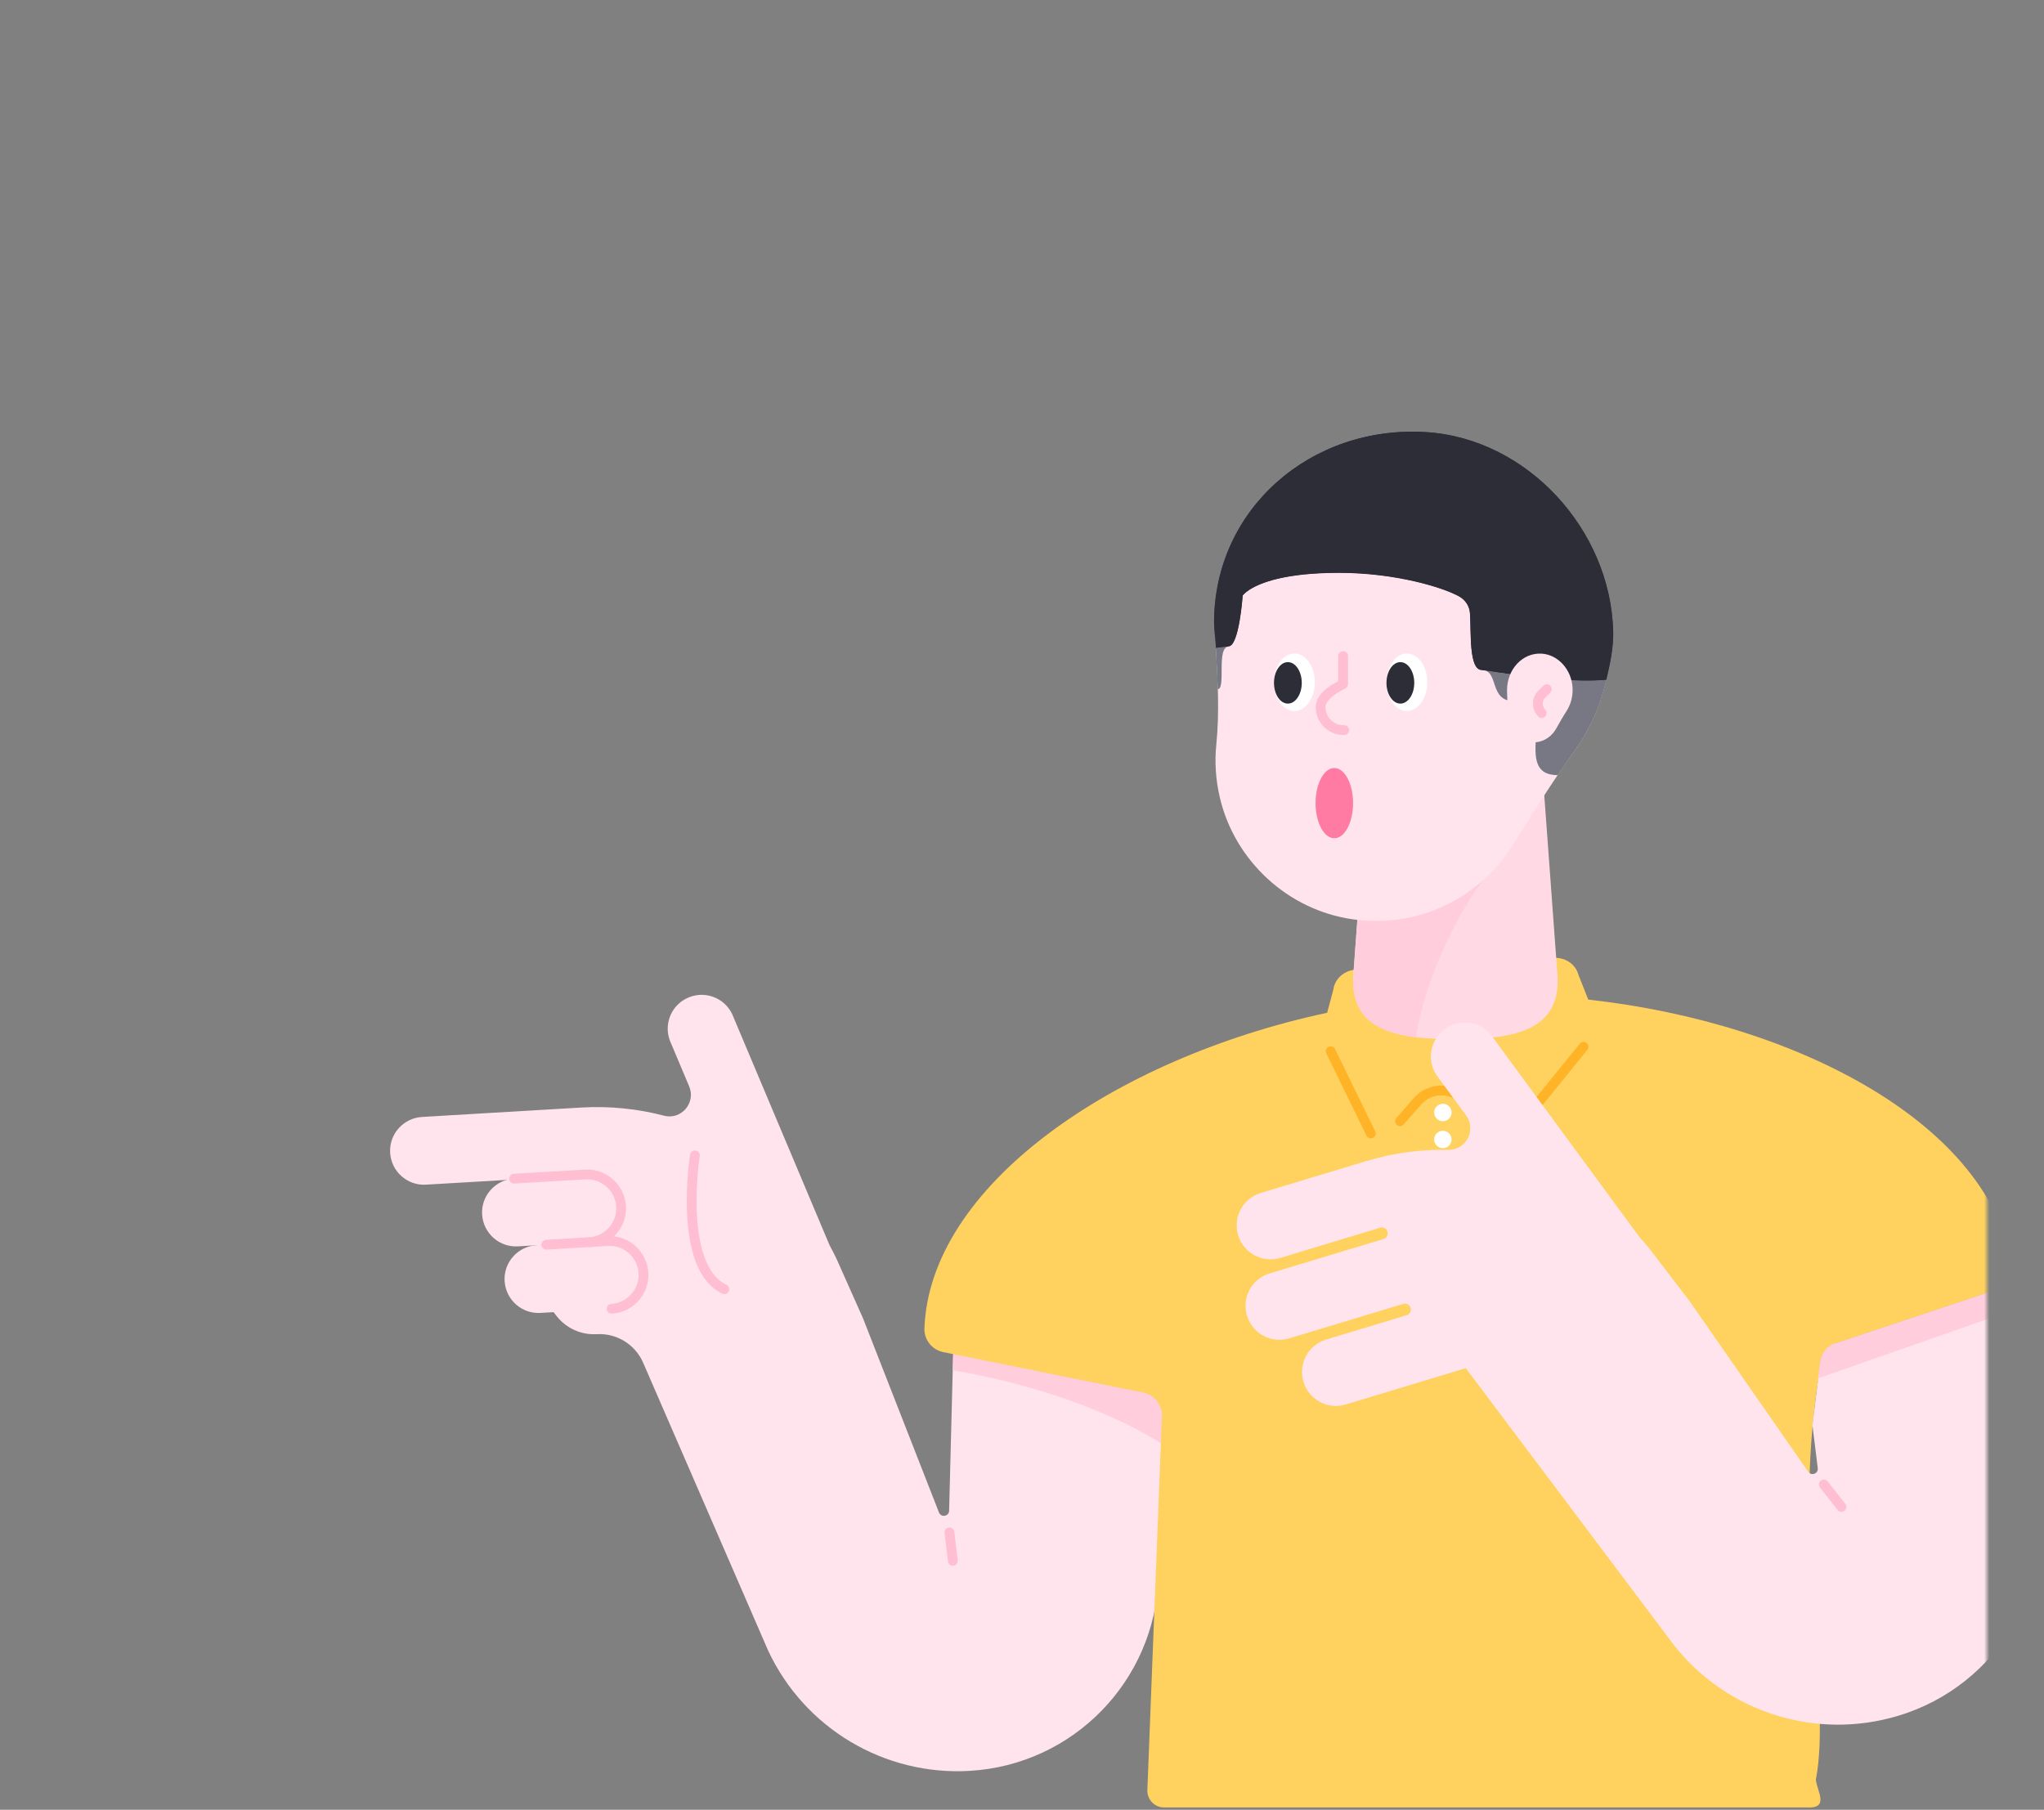 <svg width="393" height="348" viewBox="0 0 393 348" fill="none" xmlns="http://www.w3.org/2000/svg">
<rect x="0" y="0" width="393" height="348" fill="#808080" stroke="none"/>
<mask id="mask0" mask-type="alpha" maskUnits="userSpaceOnUse" x="0" y="0" width="382" height="348">
<path d="M382 324C382 337.255 371.255 348 358 348L24 348C10.745 348 2.95782e-05 337.255 2.84194e-05 324L2.19259e-06 24C1.03382e-06 10.745 10.745 1.93855e-06 24 7.79773e-07L358 -2.84194e-05C371.255 -2.95782e-05 382 10.745 382 24L382 324Z" fill="#FFB428"/>
</mask>
<g mask="url(#mask0)">
<path d="M106.671 226.341L81.91 227.796C78.322 228.016 75.231 225.264 75.012 221.676C74.793 218.088 77.544 214.997 81.133 214.778L111.794 212.964C117.236 212.645 122.599 213.203 127.683 214.539C130.992 215.396 133.843 212.047 132.507 208.897L128.779 200.046C127.543 196.657 129.278 192.928 132.667 191.692C136.056 190.456 139.784 192.191 141.02 195.58L159.501 239.439C159.959 240.276 160.398 241.133 160.816 242.011L165.94 253.514L180.553 290.873C180.991 291.85 182.467 291.571 182.487 290.495L183.484 251.739L224.332 254.869L222.737 303.294C222.079 323.21 206.37 339.338 186.474 340.514C170.027 341.491 154.676 332.32 147.699 317.408L123.656 262.026C122.121 258.518 118.572 256.325 114.745 256.544C111.754 256.723 108.883 255.427 107.029 253.075L102.883 247.792L110.458 242.15L106.671 226.341Z" fill="#FFE4EE"/>
<path d="M113.27 238.861L99.594 239.658C96.005 239.878 92.915 237.127 92.696 233.538C92.477 229.95 95.228 226.86 98.816 226.64L112.492 225.843C116.081 225.624 119.171 228.375 119.39 231.963C119.609 235.552 116.878 238.642 113.27 238.861Z" fill="#FFE4EE"/>
<path d="M117.596 251.66L103.92 252.457C100.331 252.677 97.241 249.925 97.022 246.337C96.803 242.748 99.554 239.658 103.142 239.439L116.818 238.642C120.407 238.422 123.497 241.174 123.716 244.762C123.916 248.37 121.184 251.46 117.596 251.66Z" fill="#FFE4EE"/>
<path d="M183.505 251.739L224.354 254.869L223.597 277.775C213.748 271.396 198.617 266.093 183.187 263.481L183.505 251.739Z" fill="#FFCDDC"/>
<path d="M98.837 226.64L112.513 225.843C116.102 225.624 119.191 228.375 119.411 231.963C119.63 235.552 116.879 238.642 113.29 238.861" stroke="#FFBED2" stroke-width="1.884" stroke-miterlimit="10" stroke-linecap="round" stroke-linejoin="round"/>
<path d="M105.057 239.339L116.819 238.642C120.407 238.422 123.497 241.174 123.717 244.762C123.936 248.35 121.185 251.44 117.596 251.66" stroke="#FFBED2" stroke-width="1.884" stroke-miterlimit="10" stroke-linecap="round" stroke-linejoin="round"/>
<path d="M133.604 222.174C133.604 222.174 130.235 243.625 139.266 247.892" stroke="#FFBED2" stroke-width="1.884" stroke-miterlimit="10" stroke-linecap="round" stroke-linejoin="round"/>
<path d="M182.547 294.661L183.205 300.124" stroke="#FFBED2" stroke-width="1.884" stroke-miterlimit="10" stroke-linecap="round" stroke-linejoin="round"/>
<path d="M223.415 272.054C223.355 269.96 221.86 268.186 219.807 267.767L181.351 259.992C179.197 259.554 177.662 257.62 177.742 255.427C178.719 228.135 213.906 203.574 255.173 194.742L256.369 190.257C256.648 188.183 258.463 186.589 260.676 186.449L298.773 184.196C300.986 184.057 302.959 185.432 303.498 187.466L305.372 192.21C346.34 196.736 382.663 216.692 386.73 243.127C387.069 245.28 385.773 247.373 383.7 248.071L352.999 258.298C351.324 258.856 350.168 260.331 349.968 262.026L349.629 265.116C344.526 297.592 352.261 326.1 349.131 342.228C349.37 344.461 351.842 347.83 347.317 347.551H223.814C222 347.551 220.545 346.036 220.604 344.222L223.415 272.054Z" fill="#FFD25F"/>
<path d="M277.421 215.595C278.346 215.595 279.095 214.846 279.095 213.921C279.095 212.996 278.346 212.246 277.421 212.246C276.496 212.246 275.746 212.996 275.746 213.921C275.746 214.846 276.496 215.595 277.421 215.595Z" fill="white"/>
<path d="M277.421 220.779C278.346 220.779 279.095 220.029 279.095 219.104C279.095 218.179 278.346 217.43 277.421 217.43C276.496 217.43 275.746 218.179 275.746 219.104C275.746 220.029 276.496 220.779 277.421 220.779Z" fill="white"/>
<path d="M255.851 202.139L263.566 217.948" stroke="#FFB428" stroke-width="1.884" stroke-miterlimit="10" stroke-linecap="round" stroke-linejoin="round"/>
<path d="M269.188 215.596L272.557 211.748C274.77 209.236 278.597 208.977 281.109 211.19L288.545 217.709C289.363 218.447 290.639 218.347 291.316 217.49L304.474 201.282" stroke="#FFB428" stroke-width="1.884" stroke-miterlimit="10" stroke-linecap="round" stroke-linejoin="round"/>
<path d="M296.381 145.641H263.287L260.297 186.37C258.941 198.052 268.072 199.826 279.834 199.826C291.596 199.826 300.727 198.052 299.371 186.37L296.381 145.641Z" fill="#FFDAE4"/>
<path d="M288.824 165.377C282.565 170.341 274.112 187.047 272.258 199.447C265.4 198.61 260.556 196.118 260.177 189.44C260.197 188.184 260.217 187.147 260.256 186.609C260.256 186.529 260.276 186.469 260.276 186.389L261.732 166.374L288.824 165.377Z" fill="#FFCDDC"/>
<path d="M233.701 122.416C233.701 100.785 251.763 83.381 273.613 84.438C293.01 85.375 308.88 101.343 309.717 120.741C310.096 129.652 307.404 137.906 302.62 144.544C298.373 150.426 294.566 156.606 290.678 162.746C284.458 172.554 272.855 178.595 260.037 176.761C247.636 174.987 237.389 165.537 234.539 153.356C233.721 149.847 233.522 146.418 233.861 143.169C234.479 137.009 234.14 130.809 233.781 124.609C233.721 123.871 233.701 123.153 233.701 122.416Z" fill="#FFE4EE"/>
<path d="M270.504 136.709C272.673 136.709 274.431 134.237 274.431 131.187C274.431 128.137 272.673 125.665 270.504 125.665C268.335 125.665 266.576 128.137 266.576 131.187C266.576 134.237 268.335 136.709 270.504 136.709Z" fill="white"/>
<path d="M269.248 135.294C270.723 135.294 271.919 133.509 271.919 131.307C271.919 129.104 270.723 127.319 269.248 127.319C267.772 127.319 266.576 129.104 266.576 131.307C266.576 133.509 267.772 135.294 269.248 135.294Z" fill="#2D2D37"/>
<path d="M248.874 136.709C251.043 136.709 252.801 134.237 252.801 131.187C252.801 128.137 251.043 125.665 248.874 125.665C246.705 125.665 244.946 128.137 244.946 131.187C244.946 134.237 246.705 136.709 248.874 136.709Z" fill="white"/>
<path d="M247.619 135.294C249.094 135.294 250.29 133.509 250.29 131.307C250.29 129.104 249.094 127.319 247.619 127.319C246.143 127.319 244.947 129.104 244.947 131.307C244.947 133.509 246.143 135.294 247.619 135.294Z" fill="#2D2D37"/>
<path d="M236.214 124.289L233.762 124.608C233.921 127.24 234.061 129.871 234.14 132.523C235.755 132.463 233.821 124.468 236.214 124.329" fill="#787885"/>
<path d="M284.917 128.855C288.286 128.855 286.193 134.816 291.117 134.816C300.168 134.816 290.399 149.05 299.51 149.05C300.527 147.535 301.583 146.02 302.64 144.544C305.571 140.477 307.724 135.793 308.86 130.729C302.879 131.307 294.187 130.25 284.917 128.835" fill="#787885"/>
<path d="M233.702 122.415C233.702 100.605 252.063 83.082 274.152 84.457C293.629 85.673 309.259 101.921 309.737 121.438C309.817 124.628 309.498 127.738 308.82 130.729C309.498 127.758 310.216 124.648 310.136 121.438C309.658 101.921 293.629 84.318 274.152 83.102C252.043 81.726 233.423 97.894 233.423 119.704C233.423 120.442 233.722 123.851 233.762 124.568C233.762 124.568 233.762 124.568 233.762 124.588C233.762 124.588 233.762 124.588 233.762 124.568C233.722 123.871 233.702 123.153 233.702 122.415Z" fill="#2D2D37"/>
<path d="M279.295 113.425C276.325 111.69 268.41 108.819 257.466 108.819C241.796 108.819 240.281 113.205 240.281 113.205C240.281 113.205 240.261 113.285 240.241 113.405C242.235 112.109 246.979 110.155 257.466 110.155C268.41 110.155 277.681 113.026 280.651 114.76C280.671 114.78 280.691 114.78 280.691 114.8C280.332 114.222 279.874 113.763 279.295 113.425Z" fill="#2D2D37"/>
<path d="M282.625 117.929C282.885 121.498 282.366 128.834 284.898 128.834C294.168 130.25 302.86 131.307 308.841 130.728C309.499 127.758 309.838 124.648 309.758 121.438C309.28 101.921 293.65 85.653 274.172 84.457C252.064 83.082 233.723 100.605 233.723 122.415C233.723 123.153 233.743 123.87 233.782 124.588C233.782 124.588 233.782 124.588 233.782 124.608L236.234 124.289C238.268 124.169 238.926 114.52 238.926 114.52C238.926 114.52 239.245 114.042 240.242 113.404C240.262 113.284 240.281 113.205 240.281 113.205C240.281 113.205 241.797 108.819 257.466 108.819C268.411 108.819 276.326 111.69 279.296 113.424C279.874 113.763 280.353 114.221 280.692 114.78C281.808 115.457 282.546 116.614 282.625 117.929Z" fill="#2D2D37"/>
<path d="M238.925 114.501C238.925 114.501 241.796 110.115 257.466 110.115C268.41 110.115 277.681 112.985 280.651 114.72C281.807 115.398 282.545 116.574 282.645 117.91C282.904 121.478 282.385 128.815 284.917 128.815C294.188 130.23 302.879 131.287 308.86 130.708C309.538 127.738 310.256 124.628 310.176 121.418C309.698 101.901 293.669 84.298 274.192 83.082C252.083 81.706 233.463 97.874 233.463 119.684C233.463 120.422 233.762 123.831 233.802 124.548C233.802 124.548 233.802 124.548 233.802 124.568L236.254 124.249C238.248 124.15 238.925 114.501 238.925 114.501Z" fill="#2D2D37"/>
<path d="M289.761 132.682C289.761 128.695 292.751 125.485 296.379 125.685C299.589 125.864 302.221 128.795 302.36 132.363C302.42 133.998 301.981 135.513 301.184 136.749C300.486 137.826 299.848 138.962 299.21 140.098C298.174 141.912 296.26 143.009 294.127 142.69C292.073 142.371 290.379 140.617 289.9 138.384C289.761 137.746 289.741 137.108 289.781 136.51C289.88 135.373 289.821 134.237 289.761 133.101C289.761 132.941 289.761 132.802 289.761 132.682Z" fill="#FFE4EE"/>
<path d="M348.473 273.988L349.49 282.221C349.709 283.278 348.354 283.896 347.696 283.039L324.789 250.105L317.134 240.097C316.536 239.339 315.898 238.622 315.24 237.904L287.071 199.547C285.077 196.537 281.03 195.72 278.04 197.713C275.029 199.707 274.212 203.754 276.205 206.744L281.887 214.479C283.901 217.23 281.927 221.158 278.498 221.098C273.235 220.978 267.892 221.696 262.669 223.271L242.414 229.391C238.965 230.428 237.012 234.076 238.068 237.525C239.105 240.974 242.753 242.928 246.202 241.871L265.36 236.07C265.959 235.89 266.596 236.229 266.776 236.827C266.955 237.426 266.616 238.063 266.018 238.243L244.109 244.862C240.66 245.898 238.706 249.547 239.763 252.995C240.799 256.444 244.448 258.398 247.897 257.341L269.806 250.723C270.404 250.543 271.042 250.882 271.222 251.48C271.401 252.078 271.062 252.716 270.464 252.896L254.974 257.581C251.525 258.617 249.571 262.266 250.628 265.715C251.664 269.163 255.313 271.117 258.762 270.061L275.348 265.037L281.827 263.083L321.938 316.451C332.186 329.35 349.271 334.673 365.02 329.908C384.079 324.147 395.621 304.809 391.634 285.292L383.72 248.071L353.018 258.298C353.018 258.298 350.367 258.817 349.948 262.246C349.53 265.675 348.473 273.988 348.473 273.988Z" fill="#FFE4EE"/>
<path d="M350.666 285.451L354.055 289.757" stroke="#FFBED2" stroke-width="1.884" stroke-miterlimit="10" stroke-linecap="round" stroke-linejoin="round"/>
<path d="M256.549 147.674C254.555 147.674 252.94 150.704 252.94 154.432C252.94 158.16 254.555 161.19 256.549 161.19C258.543 161.19 260.157 158.16 260.157 154.432C260.157 150.704 258.543 147.674 256.549 147.674Z" fill="#FF7BA4"/>
<path d="M297.398 132.522L296.421 133.499C295.425 134.496 295.425 136.111 296.421 137.108" stroke="#FFBED2" stroke-width="1.884" stroke-miterlimit="10" stroke-linecap="round" stroke-linejoin="round"/>
<path d="M258.462 140.397C256.01 140.457 253.977 138.523 253.917 136.071C253.857 133.619 257.286 132.084 258.243 131.526V126.163" stroke="#FFBED2" stroke-width="1.884" stroke-miterlimit="10" stroke-linecap="round" stroke-linejoin="round"/>
<path d="M383.719 248.052L352.978 258.299C352.978 258.299 350.307 258.817 349.908 262.246C349.829 262.984 349.709 263.961 349.569 265.037L384.716 252.737L383.719 248.052Z" fill="#FFCDDC"/>
</g>
</svg>
